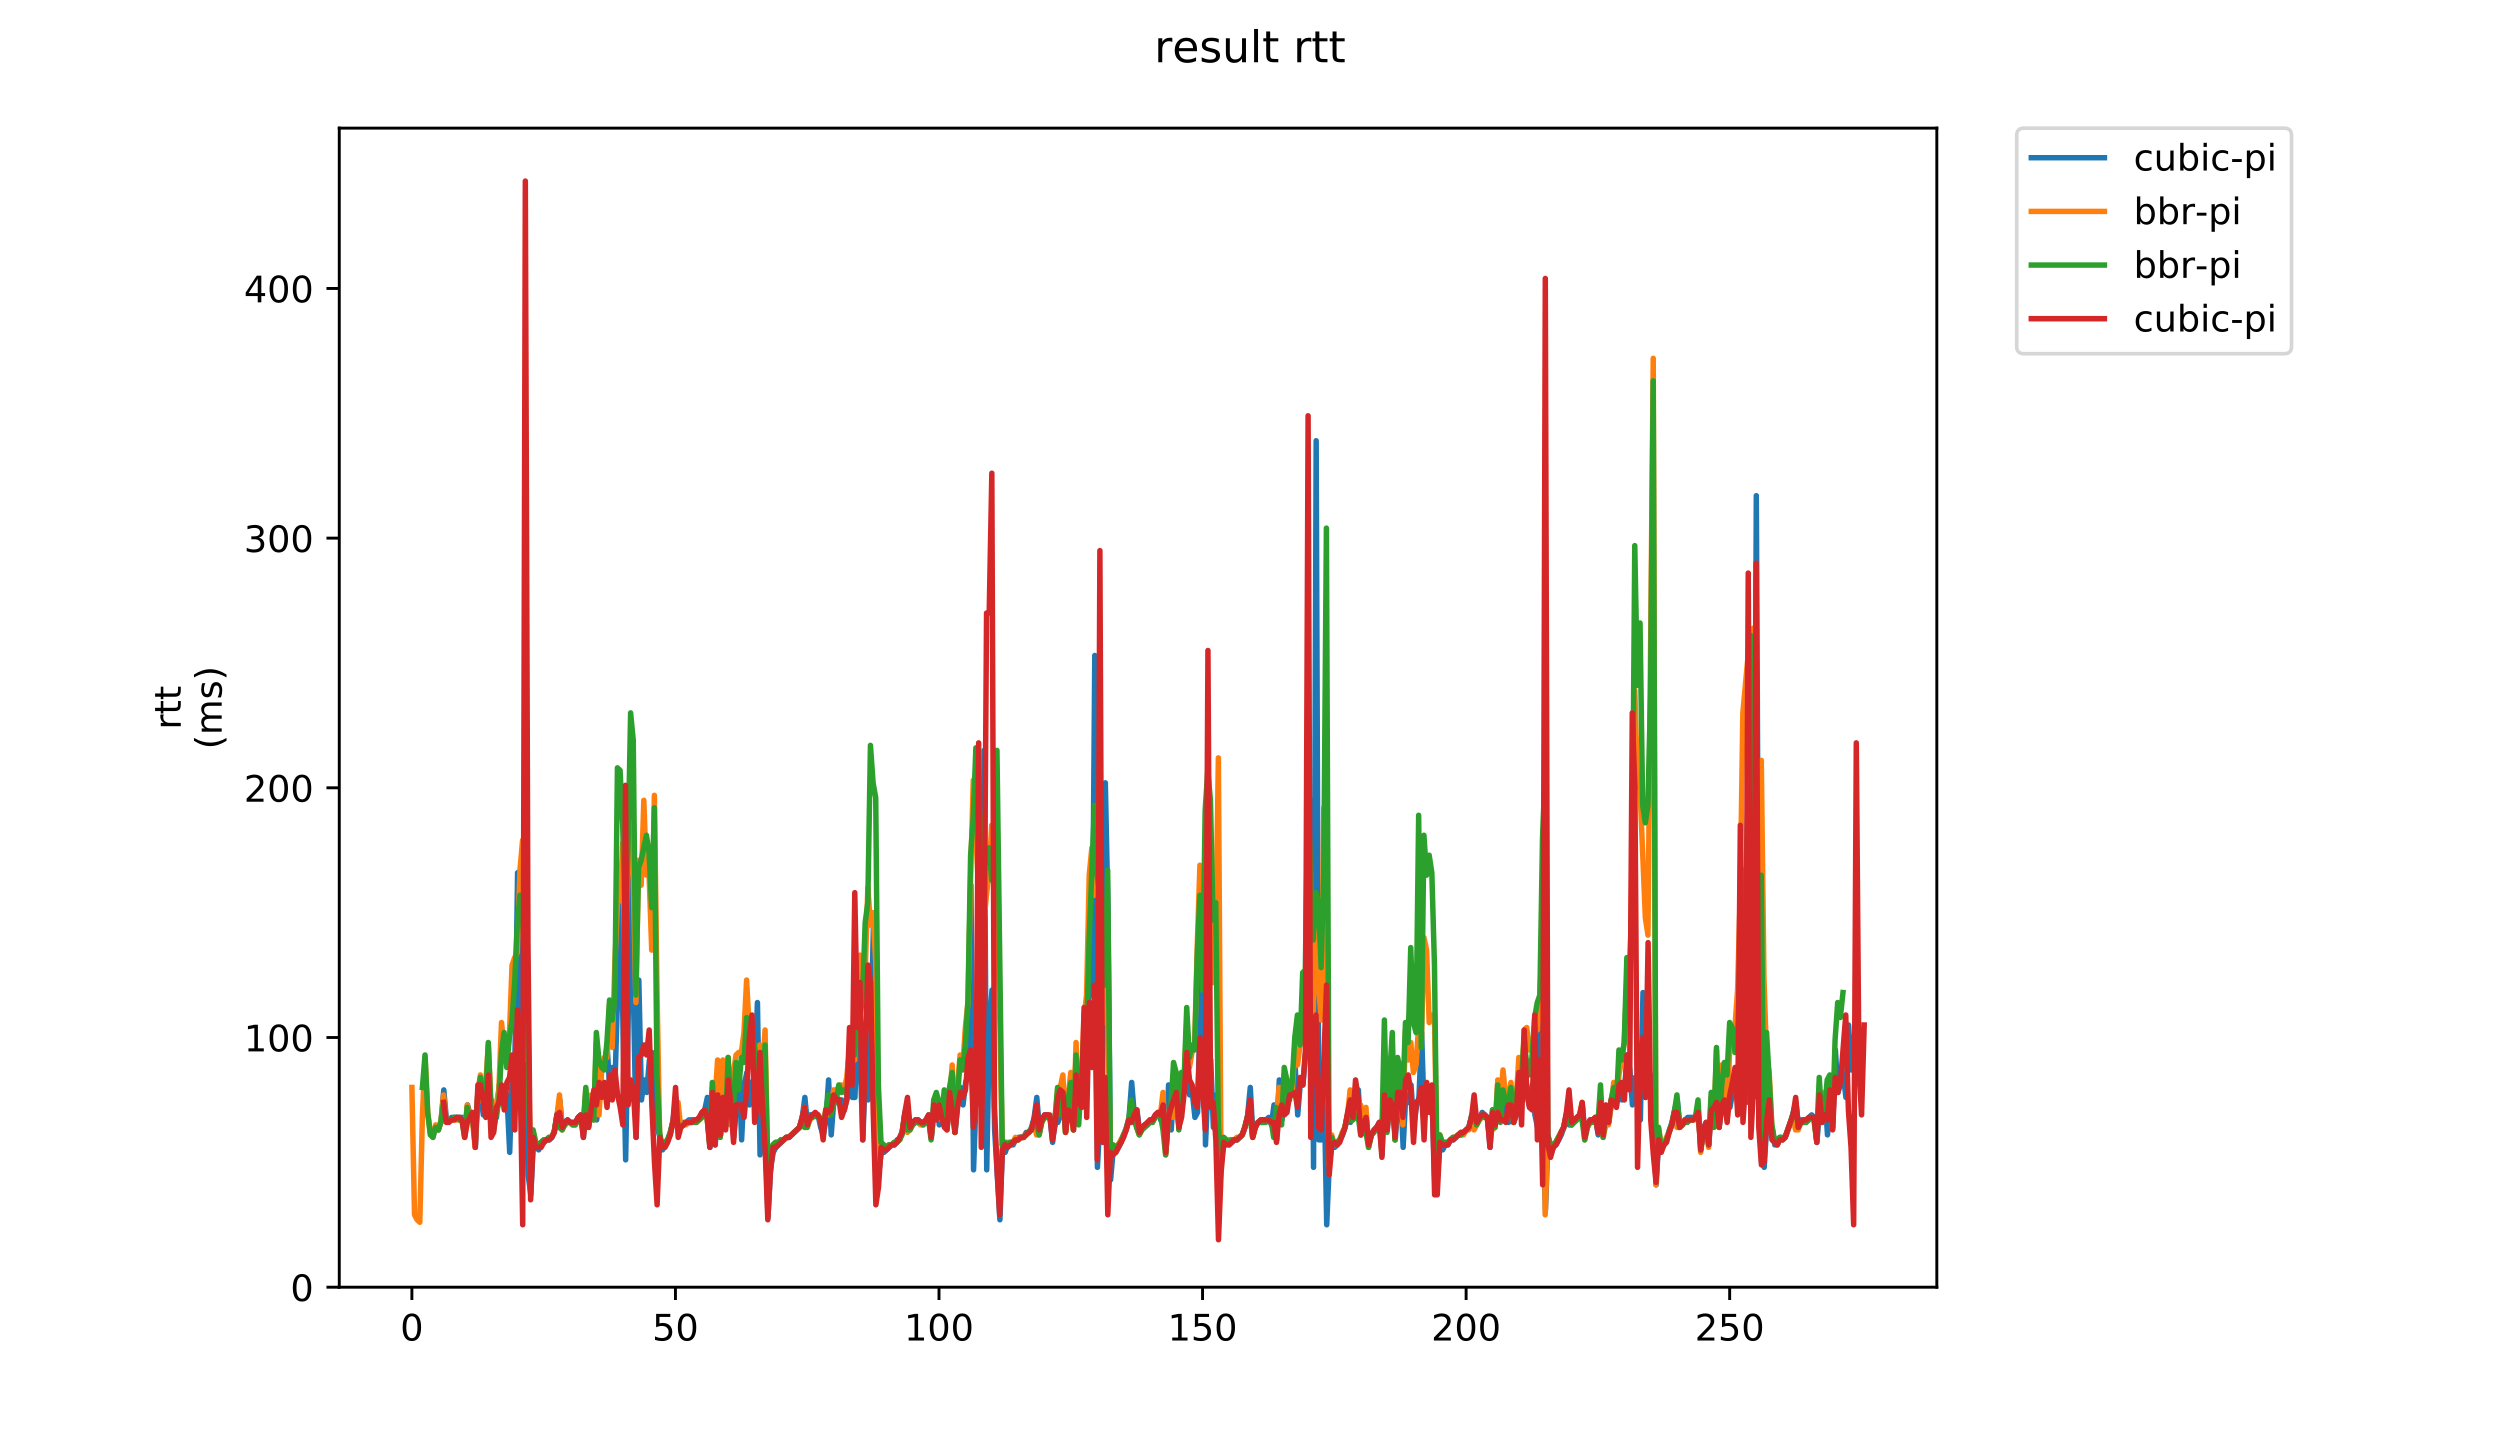 <?xml version="1.0" encoding="utf-8" standalone="no"?>
<!DOCTYPE svg PUBLIC "-//W3C//DTD SVG 1.1//EN"
  "http://www.w3.org/Graphics/SVG/1.1/DTD/svg11.dtd">
<!-- Created with matplotlib (https://matplotlib.org/) -->
<svg height="396pt" version="1.1" viewBox="0 0 684 396" width="684pt" xmlns="http://www.w3.org/2000/svg" xmlns:xlink="http://www.w3.org/1999/xlink">
 <defs>
  <style type="text/css">
*{stroke-linecap:butt;stroke-linejoin:round;}
  </style>
 </defs>
 <g id="figure_1">
  <g id="patch_1">
   <path d="M 0 396 
L 684 396 
L 684 0 
L 0 0 
z
" style="fill:#ffffff;"/>
  </g>
  <g id="axes_1">
   <g id="patch_2">
    <path d="M 92.824 352.174 
L 529.913 352.174 
L 529.913 35.062 
L 92.824 35.062 
z
" style="fill:#ffffff;"/>
   </g>
   <g id="matplotlib.axis_1">
    <g id="xtick_1">
     <g id="line2d_1">
      <defs>
       <path d="M 0 0 
L 0 3.5 
" id="m13ce5dbd12" style="stroke:#000000;stroke-width:0.8;"/>
      </defs>
      <g>
       <use style="stroke:#000000;stroke-width:0.8;" x="112.692" xlink:href="#m13ce5dbd12" y="352.174"/>
      </g>
     </g>
     <g id="text_1">
      <!-- 0 -->
      <defs>
       <path d="M 31.781 66.406 
Q 24.172 66.406 20.328 58.906 
Q 16.5 51.422 16.5 36.375 
Q 16.5 21.391 20.328 13.891 
Q 24.172 6.391 31.781 6.391 
Q 39.453 6.391 43.281 13.891 
Q 47.125 21.391 47.125 36.375 
Q 47.125 51.422 43.281 58.906 
Q 39.453 66.406 31.781 66.406 
z
M 31.781 74.219 
Q 44.047 74.219 50.516 64.516 
Q 56.984 54.828 56.984 36.375 
Q 56.984 17.969 50.516 8.266 
Q 44.047 -1.422 31.781 -1.422 
Q 19.531 -1.422 13.062 8.266 
Q 6.594 17.969 6.594 36.375 
Q 6.594 54.828 13.062 64.516 
Q 19.531 74.219 31.781 74.219 
z
" id="DejaVuSans-48"/>
      </defs>
      <g transform="translate(109.51 366.773)scale(0.1 -0.1)">
       <use xlink:href="#DejaVuSans-48"/>
      </g>
     </g>
    </g>
    <g id="xtick_2">
     <g id="line2d_2">
      <g>
       <use style="stroke:#000000;stroke-width:0.8;" x="184.801" xlink:href="#m13ce5dbd12" y="352.174"/>
      </g>
     </g>
     <g id="text_2">
      <!-- 50 -->
      <defs>
       <path d="M 10.797 72.906 
L 49.516 72.906 
L 49.516 64.594 
L 19.828 64.594 
L 19.828 46.734 
Q 21.969 47.469 24.109 47.828 
Q 26.266 48.188 28.422 48.188 
Q 40.625 48.188 47.75 41.5 
Q 54.891 34.812 54.891 23.391 
Q 54.891 11.625 47.562 5.094 
Q 40.234 -1.422 26.906 -1.422 
Q 22.312 -1.422 17.547 -0.641 
Q 12.797 0.141 7.719 1.703 
L 7.719 11.625 
Q 12.109 9.234 16.797 8.062 
Q 21.484 6.891 26.703 6.891 
Q 35.156 6.891 40.078 11.328 
Q 45.016 15.766 45.016 23.391 
Q 45.016 31 40.078 35.438 
Q 35.156 39.891 26.703 39.891 
Q 22.75 39.891 18.812 39.016 
Q 14.891 38.141 10.797 36.281 
z
" id="DejaVuSans-53"/>
      </defs>
      <g transform="translate(178.438 366.773)scale(0.1 -0.1)">
       <use xlink:href="#DejaVuSans-53"/>
       <use x="63.623" xlink:href="#DejaVuSans-48"/>
      </g>
     </g>
    </g>
    <g id="xtick_3">
     <g id="line2d_3">
      <g>
       <use style="stroke:#000000;stroke-width:0.8;" x="256.91" xlink:href="#m13ce5dbd12" y="352.174"/>
      </g>
     </g>
     <g id="text_3">
      <!-- 100 -->
      <defs>
       <path d="M 12.406 8.297 
L 28.516 8.297 
L 28.516 63.922 
L 10.984 60.406 
L 10.984 69.391 
L 28.422 72.906 
L 38.281 72.906 
L 38.281 8.297 
L 54.391 8.297 
L 54.391 0 
L 12.406 0 
z
" id="DejaVuSans-49"/>
      </defs>
      <g transform="translate(247.366 366.773)scale(0.1 -0.1)">
       <use xlink:href="#DejaVuSans-49"/>
       <use x="63.623" xlink:href="#DejaVuSans-48"/>
       <use x="127.246" xlink:href="#DejaVuSans-48"/>
      </g>
     </g>
    </g>
    <g id="xtick_4">
     <g id="line2d_4">
      <g>
       <use style="stroke:#000000;stroke-width:0.8;" x="329.019" xlink:href="#m13ce5dbd12" y="352.174"/>
      </g>
     </g>
     <g id="text_4">
      <!-- 150 -->
      <g transform="translate(319.476 366.773)scale(0.1 -0.1)">
       <use xlink:href="#DejaVuSans-49"/>
       <use x="63.623" xlink:href="#DejaVuSans-53"/>
       <use x="127.246" xlink:href="#DejaVuSans-48"/>
      </g>
     </g>
    </g>
    <g id="xtick_5">
     <g id="line2d_5">
      <g>
       <use style="stroke:#000000;stroke-width:0.8;" x="401.129" xlink:href="#m13ce5dbd12" y="352.174"/>
      </g>
     </g>
     <g id="text_5">
      <!-- 200 -->
      <defs>
       <path d="M 19.188 8.297 
L 53.609 8.297 
L 53.609 0 
L 7.328 0 
L 7.328 8.297 
Q 12.938 14.109 22.625 23.891 
Q 32.328 33.688 34.812 36.531 
Q 39.547 41.844 41.422 45.531 
Q 43.312 49.219 43.312 52.781 
Q 43.312 58.594 39.234 62.25 
Q 35.156 65.922 28.609 65.922 
Q 23.969 65.922 18.812 64.312 
Q 13.672 62.703 7.812 59.422 
L 7.812 69.391 
Q 13.766 71.781 18.938 73 
Q 24.125 74.219 28.422 74.219 
Q 39.75 74.219 46.484 68.547 
Q 53.219 62.891 53.219 53.422 
Q 53.219 48.922 51.531 44.891 
Q 49.859 40.875 45.406 35.406 
Q 44.188 33.984 37.641 27.219 
Q 31.109 20.453 19.188 8.297 
z
" id="DejaVuSans-50"/>
      </defs>
      <g transform="translate(391.585 366.773)scale(0.1 -0.1)">
       <use xlink:href="#DejaVuSans-50"/>
       <use x="63.623" xlink:href="#DejaVuSans-48"/>
       <use x="127.246" xlink:href="#DejaVuSans-48"/>
      </g>
     </g>
    </g>
    <g id="xtick_6">
     <g id="line2d_6">
      <g>
       <use style="stroke:#000000;stroke-width:0.8;" x="473.238" xlink:href="#m13ce5dbd12" y="352.174"/>
      </g>
     </g>
     <g id="text_6">
      <!-- 250 -->
      <g transform="translate(463.694 366.773)scale(0.1 -0.1)">
       <use xlink:href="#DejaVuSans-50"/>
       <use x="63.623" xlink:href="#DejaVuSans-53"/>
       <use x="127.246" xlink:href="#DejaVuSans-48"/>
      </g>
     </g>
    </g>
   </g>
   <g id="matplotlib.axis_2">
    <g id="ytick_1">
     <g id="line2d_7">
      <defs>
       <path d="M 0 0 
L -3.5 0 
" id="m738d23146b" style="stroke:#000000;stroke-width:0.8;"/>
      </defs>
      <g>
       <use style="stroke:#000000;stroke-width:0.8;" x="92.824" xlink:href="#m738d23146b" y="352.174"/>
      </g>
     </g>
     <g id="text_7">
      <!-- 0 -->
      <g transform="translate(79.461 355.973)scale(0.1 -0.1)">
       <use xlink:href="#DejaVuSans-48"/>
      </g>
     </g>
    </g>
    <g id="ytick_2">
     <g id="line2d_8">
      <g>
       <use style="stroke:#000000;stroke-width:0.8;" x="92.824" xlink:href="#m738d23146b" y="283.861"/>
      </g>
     </g>
     <g id="text_8">
      <!-- 100 -->
      <g transform="translate(66.736 287.66)scale(0.1 -0.1)">
       <use xlink:href="#DejaVuSans-49"/>
       <use x="63.623" xlink:href="#DejaVuSans-48"/>
       <use x="127.246" xlink:href="#DejaVuSans-48"/>
      </g>
     </g>
    </g>
    <g id="ytick_3">
     <g id="line2d_9">
      <g>
       <use style="stroke:#000000;stroke-width:0.8;" x="92.824" xlink:href="#m738d23146b" y="215.547"/>
      </g>
     </g>
     <g id="text_9">
      <!-- 200 -->
      <g transform="translate(66.736 219.346)scale(0.1 -0.1)">
       <use xlink:href="#DejaVuSans-50"/>
       <use x="63.623" xlink:href="#DejaVuSans-48"/>
       <use x="127.246" xlink:href="#DejaVuSans-48"/>
      </g>
     </g>
    </g>
    <g id="ytick_4">
     <g id="line2d_10">
      <g>
       <use style="stroke:#000000;stroke-width:0.8;" x="92.824" xlink:href="#m738d23146b" y="147.233"/>
      </g>
     </g>
     <g id="text_10">
      <!-- 300 -->
      <defs>
       <path d="M 40.578 39.312 
Q 47.656 37.797 51.625 33 
Q 55.609 28.219 55.609 21.188 
Q 55.609 10.406 48.188 4.484 
Q 40.766 -1.422 27.094 -1.422 
Q 22.516 -1.422 17.656 -0.516 
Q 12.797 0.391 7.625 2.203 
L 7.625 11.719 
Q 11.719 9.328 16.594 8.109 
Q 21.484 6.891 26.812 6.891 
Q 36.078 6.891 40.938 10.547 
Q 45.797 14.203 45.797 21.188 
Q 45.797 27.641 41.281 31.266 
Q 36.766 34.906 28.719 34.906 
L 20.219 34.906 
L 20.219 43.016 
L 29.109 43.016 
Q 36.375 43.016 40.234 45.922 
Q 44.094 48.828 44.094 54.297 
Q 44.094 59.906 40.109 62.906 
Q 36.141 65.922 28.719 65.922 
Q 24.656 65.922 20.016 65.031 
Q 15.375 64.156 9.812 62.312 
L 9.812 71.094 
Q 15.438 72.656 20.344 73.438 
Q 25.25 74.219 29.594 74.219 
Q 40.828 74.219 47.359 69.109 
Q 53.906 64.016 53.906 55.328 
Q 53.906 49.266 50.438 45.094 
Q 46.969 40.922 40.578 39.312 
z
" id="DejaVuSans-51"/>
      </defs>
      <g transform="translate(66.736 151.033)scale(0.1 -0.1)">
       <use xlink:href="#DejaVuSans-51"/>
       <use x="63.623" xlink:href="#DejaVuSans-48"/>
       <use x="127.246" xlink:href="#DejaVuSans-48"/>
      </g>
     </g>
    </g>
    <g id="ytick_5">
     <g id="line2d_11">
      <g>
       <use style="stroke:#000000;stroke-width:0.8;" x="92.824" xlink:href="#m738d23146b" y="78.92"/>
      </g>
     </g>
     <g id="text_11">
      <!-- 400 -->
      <defs>
       <path d="M 37.797 64.312 
L 12.891 25.391 
L 37.797 25.391 
z
M 35.203 72.906 
L 47.609 72.906 
L 47.609 25.391 
L 58.016 25.391 
L 58.016 17.188 
L 47.609 17.188 
L 47.609 0 
L 37.797 0 
L 37.797 17.188 
L 4.891 17.188 
L 4.891 26.703 
z
" id="DejaVuSans-52"/>
      </defs>
      <g transform="translate(66.736 82.719)scale(0.1 -0.1)">
       <use xlink:href="#DejaVuSans-52"/>
       <use x="63.623" xlink:href="#DejaVuSans-48"/>
       <use x="127.246" xlink:href="#DejaVuSans-48"/>
      </g>
     </g>
    </g>
    <g id="text_12">
     <!-- rtt -->
     <defs>
      <path d="M 41.109 46.297 
Q 39.594 47.172 37.812 47.578 
Q 36.031 48 33.891 48 
Q 26.266 48 22.188 43.047 
Q 18.109 38.094 18.109 28.812 
L 18.109 0 
L 9.078 0 
L 9.078 54.688 
L 18.109 54.688 
L 18.109 46.188 
Q 20.953 51.172 25.484 53.578 
Q 30.031 56 36.531 56 
Q 37.453 56 38.578 55.875 
Q 39.703 55.766 41.062 55.516 
z
" id="DejaVuSans-114"/>
      <path d="M 18.312 70.219 
L 18.312 54.688 
L 36.812 54.688 
L 36.812 47.703 
L 18.312 47.703 
L 18.312 18.016 
Q 18.312 11.328 20.141 9.422 
Q 21.969 7.516 27.594 7.516 
L 36.812 7.516 
L 36.812 0 
L 27.594 0 
Q 17.188 0 13.234 3.875 
Q 9.281 7.766 9.281 18.016 
L 9.281 47.703 
L 2.688 47.703 
L 2.688 54.688 
L 9.281 54.688 
L 9.281 70.219 
z
" id="DejaVuSans-116"/>
     </defs>
     <g transform="translate(49.459 199.594)rotate(-90)scale(0.1 -0.1)">
      <use xlink:href="#DejaVuSans-114"/>
      <use x="41.113" xlink:href="#DejaVuSans-116"/>
      <use x="80.322" xlink:href="#DejaVuSans-116"/>
     </g>
     <!-- (ms) -->
     <defs>
      <path d="M 31 75.875 
Q 24.469 64.656 21.281 53.656 
Q 18.109 42.672 18.109 31.391 
Q 18.109 20.125 21.312 9.062 
Q 24.516 -2 31 -13.188 
L 23.188 -13.188 
Q 15.875 -1.703 12.234 9.375 
Q 8.594 20.453 8.594 31.391 
Q 8.594 42.281 12.203 53.312 
Q 15.828 64.359 23.188 75.875 
z
" id="DejaVuSans-40"/>
      <path d="M 52 44.188 
Q 55.375 50.25 60.062 53.125 
Q 64.75 56 71.094 56 
Q 79.641 56 84.281 50.016 
Q 88.922 44.047 88.922 33.016 
L 88.922 0 
L 79.891 0 
L 79.891 32.719 
Q 79.891 40.578 77.094 44.375 
Q 74.312 48.188 68.609 48.188 
Q 61.625 48.188 57.562 43.547 
Q 53.516 38.922 53.516 30.906 
L 53.516 0 
L 44.484 0 
L 44.484 32.719 
Q 44.484 40.625 41.703 44.406 
Q 38.922 48.188 33.109 48.188 
Q 26.219 48.188 22.156 43.531 
Q 18.109 38.875 18.109 30.906 
L 18.109 0 
L 9.078 0 
L 9.078 54.688 
L 18.109 54.688 
L 18.109 46.188 
Q 21.188 51.219 25.484 53.609 
Q 29.781 56 35.688 56 
Q 41.656 56 45.828 52.969 
Q 50 49.953 52 44.188 
z
" id="DejaVuSans-109"/>
      <path d="M 44.281 53.078 
L 44.281 44.578 
Q 40.484 46.531 36.375 47.5 
Q 32.281 48.484 27.875 48.484 
Q 21.188 48.484 17.844 46.438 
Q 14.5 44.391 14.5 40.281 
Q 14.5 37.156 16.891 35.375 
Q 19.281 33.594 26.516 31.984 
L 29.594 31.297 
Q 39.156 29.25 43.188 25.516 
Q 47.219 21.781 47.219 15.094 
Q 47.219 7.469 41.188 3.016 
Q 35.156 -1.422 24.609 -1.422 
Q 20.219 -1.422 15.453 -0.562 
Q 10.688 0.297 5.422 2 
L 5.422 11.281 
Q 10.406 8.688 15.234 7.391 
Q 20.062 6.109 24.812 6.109 
Q 31.156 6.109 34.562 8.281 
Q 37.984 10.453 37.984 14.406 
Q 37.984 18.062 35.516 20.016 
Q 33.062 21.969 24.703 23.781 
L 21.578 24.516 
Q 13.234 26.266 9.516 29.906 
Q 5.812 33.547 5.812 39.891 
Q 5.812 47.609 11.281 51.797 
Q 16.75 56 26.812 56 
Q 31.781 56 36.172 55.266 
Q 40.578 54.547 44.281 53.078 
z
" id="DejaVuSans-115"/>
      <path d="M 8.016 75.875 
L 15.828 75.875 
Q 23.141 64.359 26.781 53.312 
Q 30.422 42.281 30.422 31.391 
Q 30.422 20.453 26.781 9.375 
Q 23.141 -1.703 15.828 -13.188 
L 8.016 -13.188 
Q 14.5 -2 17.703 9.062 
Q 20.906 20.125 20.906 31.391 
Q 20.906 42.672 17.703 53.656 
Q 14.5 64.656 8.016 75.875 
z
" id="DejaVuSans-41"/>
     </defs>
     <g transform="translate(60.657 204.995)rotate(-90)scale(0.1 -0.1)">
      <use xlink:href="#DejaVuSans-40"/>
      <use x="39.014" xlink:href="#DejaVuSans-109"/>
      <use x="136.426" xlink:href="#DejaVuSans-115"/>
      <use x="188.525" xlink:href="#DejaVuSans-41"/>
     </g>
    </g>
   </g>
   <g id="line2d_12">
    <path clip-path="url(#p99c5f311f9)" d="M 118.538 309.82 
L 119.259 309.137 
L 119.98 309.137 
L 120.701 306.404 
L 121.423 298.206 
L 122.144 306.404 
L 122.865 306.404 
L 123.586 305.721 
L 126.47 305.721 
L 127.191 310.503 
L 127.912 302.305 
L 128.634 305.038 
L 129.355 306.404 
L 130.076 313.919 
L 130.797 298.206 
L 131.518 299.573 
L 132.239 305.038 
L 132.96 305.038 
L 133.681 300.939 
L 134.402 300.939 
L 135.123 305.721 
L 135.844 305.721 
L 136.566 296.84 
L 137.287 300.256 
L 138.008 297.523 
L 138.729 300.256 
L 139.45 315.285 
L 140.171 292.741 
L 140.892 288.643 
L 141.613 238.774 
L 142.334 290.692 
L 143.055 302.305 
L 143.776 291.375 
L 144.498 321.433 
L 145.219 326.898 
L 145.94 312.552 
L 146.661 313.919 
L 147.382 314.602 
L 148.103 313.235 
L 149.545 311.869 
L 150.266 311.869 
L 150.987 311.186 
L 151.708 309.137 
L 153.151 300.939 
L 153.872 308.453 
L 154.593 307.087 
L 155.314 306.404 
L 156.035 307.087 
L 157.477 307.087 
L 158.198 305.721 
L 158.919 305.038 
L 159.64 311.186 
L 160.362 300.256 
L 161.083 307.77 
L 161.804 305.038 
L 162.525 305.038 
L 163.246 306.404 
L 163.967 300.256 
L 164.688 290.692 
L 165.409 290.692 
L 166.13 286.593 
L 166.851 298.206 
L 167.572 292.058 
L 168.294 295.474 
L 169.736 244.922 
L 171.178 317.334 
L 172.62 236.724 
L 174.062 311.186 
L 174.783 268.148 
L 175.505 300.939 
L 176.226 295.474 
L 176.947 298.89 
L 177.668 290.009 
L 178.389 287.959 
L 179.11 288.643 
L 179.831 308.453 
L 180.552 311.186 
L 181.273 314.602 
L 182.715 311.869 
L 183.437 309.82 
L 184.158 306.404 
L 184.879 300.256 
L 185.6 309.82 
L 186.321 307.77 
L 187.042 307.087 
L 187.763 307.087 
L 188.484 306.404 
L 190.647 306.404 
L 191.369 305.721 
L 192.09 304.355 
L 192.811 303.672 
L 193.532 300.256 
L 194.253 313.919 
L 194.974 297.523 
L 195.695 313.235 
L 196.416 301.622 
L 197.137 310.503 
L 197.858 301.622 
L 198.579 307.77 
L 199.301 300.939 
L 200.022 298.89 
L 200.743 311.186 
L 201.464 302.305 
L 202.185 291.375 
L 202.906 311.869 
L 203.627 296.84 
L 204.348 293.424 
L 205.069 302.305 
L 205.79 296.157 
L 206.511 294.791 
L 207.233 274.297 
L 207.954 315.968 
L 208.675 305.038 
L 209.396 310.503 
L 210.117 333.046 
L 210.838 319.384 
L 211.559 315.285 
L 212.28 313.919 
L 215.165 311.186 
L 215.886 311.186 
L 218.77 308.453 
L 219.491 305.721 
L 220.212 300.256 
L 220.933 307.77 
L 221.654 305.038 
L 223.818 305.038 
L 224.539 308.453 
L 225.26 310.503 
L 225.981 306.404 
L 226.702 295.474 
L 227.423 310.503 
L 228.144 300.939 
L 228.865 300.256 
L 229.586 300.939 
L 230.308 300.939 
L 231.029 303.672 
L 231.75 300.256 
L 232.471 294.791 
L 233.192 300.256 
L 233.913 300.256 
L 234.634 279.079 
L 235.355 290.009 
L 236.076 311.869 
L 236.797 292.058 
L 237.518 300.939 
L 238.24 284.544 
L 238.961 253.803 
L 239.682 326.898 
L 241.124 315.285 
L 241.845 315.285 
L 244.008 313.235 
L 244.729 313.235 
L 245.45 311.869 
L 246.172 311.869 
L 246.893 309.137 
L 247.614 304.355 
L 248.335 305.038 
L 249.056 308.453 
L 249.777 307.087 
L 250.498 306.404 
L 251.219 306.404 
L 251.94 307.087 
L 252.661 307.087 
L 253.383 306.404 
L 254.104 305.038 
L 254.825 311.186 
L 255.546 304.355 
L 256.267 300.256 
L 256.988 307.77 
L 257.709 306.404 
L 258.43 303.672 
L 259.151 308.453 
L 259.872 302.305 
L 260.593 300.256 
L 261.315 309.82 
L 262.036 301.622 
L 262.757 297.523 
L 263.478 302.305 
L 264.199 296.157 
L 264.92 294.108 
L 265.641 242.189 
L 266.362 320.067 
L 267.804 279.079 
L 268.525 297.523 
L 269.247 205.3 
L 269.968 320.067 
L 270.689 281.128 
L 271.41 270.881 
L 272.131 309.137 
L 273.573 333.729 
L 274.294 313.235 
L 275.015 315.285 
L 275.736 313.235 
L 277.179 313.235 
L 277.9 311.869 
L 278.621 311.186 
L 280.063 311.186 
L 280.784 309.82 
L 281.505 309.82 
L 282.226 308.453 
L 282.947 305.721 
L 283.668 300.256 
L 284.389 309.137 
L 285.111 306.404 
L 285.832 305.038 
L 286.553 305.038 
L 287.274 305.721 
L 287.995 312.552 
L 288.716 306.404 
L 289.437 307.087 
L 290.158 305.038 
L 290.879 302.305 
L 291.6 309.137 
L 292.322 300.939 
L 293.764 305.038 
L 294.485 298.206 
L 295.206 300.256 
L 295.927 302.988 
L 296.648 288.643 
L 297.369 290.009 
L 298.09 266.099 
L 298.811 272.247 
L 299.532 179.341 
L 300.254 319.384 
L 300.975 305.721 
L 301.696 294.791 
L 302.417 214.181 
L 303.138 249.021 
L 303.859 322.799 
L 304.58 314.602 
L 305.301 315.285 
L 306.743 312.552 
L 308.186 308.453 
L 308.907 305.721 
L 309.628 296.157 
L 310.349 305.038 
L 311.07 303.672 
L 311.791 309.82 
L 312.512 308.453 
L 313.233 307.77 
L 313.954 307.77 
L 314.675 306.404 
L 315.396 306.404 
L 316.118 305.038 
L 316.839 304.355 
L 317.56 306.404 
L 318.281 305.038 
L 319.002 314.602 
L 319.723 296.84 
L 320.444 309.137 
L 321.165 296.157 
L 322.607 308.453 
L 323.328 298.89 
L 324.05 298.89 
L 324.771 293.424 
L 325.492 299.573 
L 326.213 298.89 
L 326.934 305.721 
L 327.655 304.355 
L 328.376 275.663 
L 329.097 238.09 
L 329.818 313.235 
L 330.539 296.157 
L 331.26 290.009 
L 331.982 308.453 
L 332.703 299.573 
L 333.424 330.997 
L 334.145 317.334 
L 334.866 313.235 
L 335.587 312.552 
L 336.308 313.235 
L 337.75 311.869 
L 338.471 311.869 
L 339.914 310.503 
L 340.635 308.453 
L 341.356 305.038 
L 342.077 297.523 
L 342.798 310.503 
L 343.519 307.77 
L 344.961 306.404 
L 346.403 306.404 
L 347.125 305.721 
L 347.846 307.77 
L 348.567 302.305 
L 349.288 311.869 
L 350.009 295.474 
L 350.73 306.404 
L 351.451 300.256 
L 352.172 297.523 
L 352.893 299.573 
L 353.614 299.573 
L 354.335 291.375 
L 355.057 305.038 
L 355.778 296.157 
L 356.499 296.84 
L 357.22 287.959 
L 357.941 216.913 
L 358.662 220.329 
L 359.383 319.384 
L 360.104 120.591 
L 360.825 311.869 
L 361.546 311.869 
L 362.267 296.84 
L 362.989 335.096 
L 363.71 318.017 
L 364.431 312.552 
L 365.152 313.919 
L 365.873 313.235 
L 367.315 310.503 
L 368.036 308.453 
L 368.757 305.038 
L 369.478 307.087 
L 370.199 305.038 
L 370.921 305.721 
L 371.642 298.206 
L 372.363 310.503 
L 373.084 307.77 
L 373.805 305.721 
L 374.526 313.235 
L 375.247 310.503 
L 375.968 309.137 
L 376.689 308.453 
L 377.41 307.087 
L 378.132 315.968 
L 378.853 297.523 
L 379.574 309.137 
L 380.295 298.89 
L 381.016 298.206 
L 381.737 311.869 
L 382.458 301.622 
L 383.179 297.523 
L 383.9 313.919 
L 384.621 299.573 
L 385.342 301.622 
L 386.064 296.84 
L 386.785 307.77 
L 387.506 302.988 
L 388.227 300.256 
L 388.948 282.494 
L 389.669 305.038 
L 390.39 299.573 
L 391.111 302.305 
L 391.832 301.622 
L 392.553 323.482 
L 393.274 322.116 
L 393.996 311.869 
L 394.717 314.602 
L 395.438 313.235 
L 396.159 313.235 
L 396.88 311.869 
L 397.601 311.869 
L 399.043 310.503 
L 399.764 310.503 
L 401.928 308.453 
L 402.649 305.038 
L 403.37 304.355 
L 404.091 307.087 
L 405.533 304.355 
L 406.975 305.721 
L 407.696 313.919 
L 408.417 303.672 
L 409.138 307.77 
L 409.86 298.206 
L 410.581 306.404 
L 411.302 301.622 
L 412.023 302.305 
L 412.744 307.087 
L 413.465 302.988 
L 414.186 307.087 
L 414.907 305.038 
L 415.628 299.573 
L 416.349 298.89 
L 417.071 289.326 
L 417.792 299.573 
L 418.513 302.988 
L 419.234 296.84 
L 419.955 305.038 
L 420.676 308.453 
L 421.397 280.445 
L 422.118 302.988 
L 422.839 330.997 
L 423.56 311.186 
L 424.281 315.968 
L 425.003 313.919 
L 425.724 313.235 
L 427.166 310.503 
L 427.887 308.453 
L 428.608 305.038 
L 429.329 307.77 
L 430.05 307.77 
L 430.771 306.404 
L 432.213 305.038 
L 432.935 302.305 
L 433.656 310.503 
L 434.377 307.77 
L 435.098 306.404 
L 435.819 306.404 
L 436.54 305.721 
L 437.261 310.503 
L 437.982 305.038 
L 438.703 309.82 
L 439.424 303.672 
L 440.145 307.087 
L 440.867 301.622 
L 441.588 299.573 
L 442.309 301.622 
L 443.03 298.89 
L 443.751 300.939 
L 444.472 298.206 
L 445.193 288.643 
L 445.914 292.741 
L 446.635 302.305 
L 447.356 294.791 
L 448.799 306.404 
L 449.52 271.564 
L 450.241 300.256 
L 450.962 297.523 
L 451.683 294.108 
L 453.125 324.166 
L 453.846 311.186 
L 454.567 314.602 
L 456.009 311.869 
L 456.731 309.137 
L 457.452 307.087 
L 458.173 303.672 
L 458.894 300.939 
L 459.615 307.77 
L 461.778 305.721 
L 463.942 305.721 
L 464.663 305.038 
L 465.384 313.919 
L 466.105 308.453 
L 466.826 307.087 
L 467.547 313.235 
L 468.268 300.939 
L 468.989 306.404 
L 469.71 300.939 
L 470.431 307.77 
L 471.152 301.622 
L 471.874 300.939 
L 472.595 292.058 
L 473.316 302.988 
L 474.037 298.89 
L 474.758 296.157 
L 475.479 292.741 
L 476.2 287.276 
L 476.921 283.861 
L 477.642 279.762 
L 478.363 301.622 
L 479.084 291.375 
L 479.806 300.256 
L 480.527 135.62 
L 481.248 281.128 
L 481.969 318.017 
L 482.69 319.384 
L 483.411 307.087 
L 484.132 309.137 
L 484.853 308.453 
L 485.574 313.235 
L 486.295 313.235 
L 487.016 311.186 
L 487.738 311.869 
L 488.459 311.186 
L 489.901 307.087 
L 491.343 301.622 
L 492.064 307.77 
L 492.785 306.404 
L 494.227 306.404 
L 495.67 305.038 
L 496.391 305.721 
L 497.112 312.552 
L 497.833 302.988 
L 498.554 302.305 
L 499.275 298.89 
L 499.996 310.503 
L 500.717 302.305 
L 501.438 308.453 
L 502.159 287.276 
L 502.881 298.89 
L 503.602 296.157 
L 504.323 294.108 
L 505.044 300.256 
L 505.765 280.445 
L 506.486 292.741 
L 507.207 283.861 
L 507.207 283.861 
" style="fill:none;stroke:#1f77b4;stroke-linecap:square;stroke-width:1.5;"/>
   </g>
   <g id="line2d_13">
    <path clip-path="url(#p99c5f311f9)" d="M 112.692 297.523 
L 113.413 332.363 
L 114.134 333.729 
L 114.855 334.413 
L 115.576 305.038 
L 116.297 289.326 
L 117.018 304.355 
L 117.739 309.82 
L 118.46 311.186 
L 119.181 307.77 
L 119.903 309.137 
L 120.624 307.087 
L 121.345 299.573 
L 122.066 306.404 
L 126.392 306.404 
L 127.113 309.82 
L 127.835 302.305 
L 128.556 305.721 
L 129.277 306.404 
L 129.998 313.919 
L 130.719 298.89 
L 131.44 294.108 
L 132.161 301.622 
L 132.882 296.84 
L 133.603 285.91 
L 134.324 302.305 
L 135.045 305.721 
L 135.767 302.305 
L 136.488 298.206 
L 137.209 279.762 
L 137.93 286.593 
L 138.651 289.326 
L 139.372 283.177 
L 140.093 264.05 
L 140.814 262 
L 141.535 260.634 
L 142.256 238.09 
L 142.977 229.893 
L 143.699 241.506 
L 144.42 275.663 
L 145.141 321.433 
L 145.862 309.82 
L 146.583 312.552 
L 147.304 313.235 
L 148.746 311.869 
L 149.467 311.869 
L 150.188 311.186 
L 150.909 311.186 
L 151.631 309.82 
L 152.352 305.721 
L 153.073 299.573 
L 153.794 309.137 
L 154.515 307.77 
L 155.236 307.087 
L 155.957 307.087 
L 156.678 307.77 
L 157.399 307.77 
L 158.12 306.404 
L 158.842 305.721 
L 159.563 307.77 
L 160.284 298.206 
L 161.005 308.453 
L 161.726 299.573 
L 162.447 306.404 
L 163.168 285.227 
L 163.889 305.038 
L 164.61 292.741 
L 165.331 289.326 
L 166.052 289.326 
L 166.774 274.98 
L 167.495 286.593 
L 168.216 264.05 
L 168.937 246.971 
L 169.658 246.288 
L 170.379 230.576 
L 171.1 271.564 
L 171.821 223.061 
L 173.263 240.823 
L 173.984 274.297 
L 174.706 235.358 
L 175.427 242.189 
L 176.148 218.963 
L 176.869 239.457 
L 177.59 239.457 
L 178.311 259.951 
L 179.032 217.596 
L 179.753 270.881 
L 180.474 310.503 
L 181.195 313.919 
L 181.916 312.552 
L 182.638 311.869 
L 183.359 310.503 
L 184.08 307.087 
L 185.522 301.622 
L 186.243 308.453 
L 186.964 307.77 
L 187.685 307.77 
L 188.406 307.087 
L 189.127 307.087 
L 189.848 306.404 
L 190.57 307.087 
L 192.012 305.721 
L 192.733 304.355 
L 193.454 305.721 
L 194.175 312.552 
L 194.896 305.721 
L 195.617 300.939 
L 196.338 290.009 
L 197.059 311.186 
L 197.781 290.009 
L 198.502 308.453 
L 199.223 289.326 
L 199.944 307.77 
L 200.665 293.424 
L 201.386 288.643 
L 202.107 287.959 
L 202.828 287.959 
L 203.549 282.494 
L 204.27 268.148 
L 204.991 281.811 
L 205.713 287.276 
L 206.434 288.643 
L 207.155 295.474 
L 207.876 285.91 
L 208.597 293.424 
L 209.318 281.811 
L 210.039 319.384 
L 210.76 320.067 
L 211.481 313.235 
L 212.202 312.552 
L 212.923 312.552 
L 213.645 311.869 
L 214.366 311.869 
L 215.087 311.186 
L 215.808 311.186 
L 218.692 308.453 
L 219.413 306.404 
L 220.134 302.988 
L 220.855 308.453 
L 221.577 306.404 
L 223.019 305.038 
L 223.74 305.721 
L 224.461 305.721 
L 225.182 307.77 
L 225.903 303.672 
L 226.624 305.038 
L 227.345 303.672 
L 228.066 298.206 
L 228.787 298.206 
L 230.23 296.84 
L 230.951 298.206 
L 231.672 294.791 
L 232.393 287.276 
L 233.114 289.326 
L 233.835 290.009 
L 234.556 272.93 
L 235.277 261.317 
L 235.998 266.099 
L 236.72 266.099 
L 237.441 242.872 
L 238.162 253.119 
L 238.883 249.704 
L 239.604 263.367 
L 240.325 322.116 
L 241.046 312.552 
L 242.488 313.919 
L 243.209 313.235 
L 243.93 313.235 
L 244.652 312.552 
L 245.373 312.552 
L 246.094 311.869 
L 246.815 309.82 
L 247.536 305.038 
L 248.257 309.82 
L 248.978 309.137 
L 249.699 307.77 
L 250.42 307.087 
L 251.141 307.087 
L 251.862 307.77 
L 252.584 307.77 
L 253.305 307.087 
L 254.026 305.721 
L 254.747 311.186 
L 255.468 305.038 
L 256.189 302.305 
L 256.91 303.672 
L 257.631 306.404 
L 258.352 301.622 
L 259.073 309.137 
L 259.794 300.939 
L 260.516 291.375 
L 261.237 309.82 
L 261.958 297.523 
L 262.679 288.643 
L 263.4 292.058 
L 264.121 281.128 
L 264.842 274.297 
L 265.563 240.14 
L 266.284 213.498 
L 267.726 243.556 
L 268.448 236.724 
L 269.169 252.436 
L 269.89 244.922 
L 270.611 238.774 
L 271.332 225.794 
L 272.053 234.675 
L 272.774 249.704 
L 273.495 277.029 
L 274.216 313.235 
L 274.937 312.552 
L 277.101 312.552 
L 277.822 311.186 
L 278.543 311.869 
L 279.264 311.186 
L 279.985 311.186 
L 282.148 309.137 
L 282.869 307.087 
L 283.591 310.503 
L 284.312 310.503 
L 285.033 307.087 
L 285.754 305.721 
L 287.196 305.721 
L 287.917 307.77 
L 288.638 306.404 
L 289.359 298.206 
L 290.08 297.523 
L 290.801 294.108 
L 291.523 309.82 
L 292.244 300.256 
L 292.965 293.424 
L 293.686 309.137 
L 294.407 285.227 
L 295.128 302.305 
L 295.849 298.89 
L 296.57 278.395 
L 297.291 272.247 
L 298.012 239.457 
L 298.733 231.942 
L 299.455 244.922 
L 300.176 235.358 
L 300.897 252.436 
L 302.339 279.762 
L 303.06 276.346 
L 303.781 315.285 
L 304.502 313.235 
L 305.223 313.919 
L 305.944 313.235 
L 308.108 309.137 
L 308.829 306.404 
L 309.55 302.305 
L 310.271 305.721 
L 310.992 308.453 
L 311.713 310.503 
L 312.434 309.137 
L 314.597 307.087 
L 315.319 307.087 
L 316.04 305.721 
L 316.761 305.038 
L 317.482 305.038 
L 318.203 298.89 
L 318.924 315.968 
L 319.645 306.404 
L 320.366 304.355 
L 321.087 305.721 
L 321.808 299.573 
L 322.53 308.453 
L 323.251 298.89 
L 323.972 296.157 
L 324.693 279.762 
L 325.414 292.058 
L 326.135 287.959 
L 326.856 285.91 
L 327.577 258.585 
L 328.298 236.724 
L 329.019 267.465 
L 329.74 235.358 
L 330.462 234.675 
L 331.183 239.457 
L 331.904 268.832 
L 332.625 256.535 
L 333.346 207.349 
L 334.067 319.384 
L 334.788 311.186 
L 335.509 311.869 
L 337.672 311.869 
L 338.394 311.186 
L 339.115 311.186 
L 339.836 310.503 
L 340.557 308.453 
L 341.278 305.721 
L 341.999 304.355 
L 342.72 311.186 
L 343.441 308.453 
L 344.162 307.087 
L 345.604 307.087 
L 346.326 306.404 
L 347.047 306.404 
L 347.768 307.087 
L 348.489 309.137 
L 349.21 306.404 
L 349.931 297.523 
L 350.652 304.355 
L 351.373 294.108 
L 352.094 297.523 
L 352.815 299.573 
L 353.536 298.89 
L 354.258 287.276 
L 354.979 291.375 
L 355.7 285.91 
L 356.421 273.614 
L 357.142 281.811 
L 357.863 255.169 
L 358.584 251.07 
L 359.305 277.029 
L 360.026 253.119 
L 360.747 268.832 
L 361.469 279.079 
L 362.19 221.012 
L 363.632 318.701 
L 364.353 310.503 
L 365.074 313.235 
L 366.516 311.869 
L 367.237 309.82 
L 367.958 308.453 
L 368.679 305.038 
L 369.401 298.206 
L 370.122 306.404 
L 370.843 305.038 
L 371.564 305.038 
L 372.285 302.305 
L 373.006 308.453 
L 373.727 302.988 
L 374.448 313.919 
L 375.169 310.503 
L 375.89 309.82 
L 376.611 308.453 
L 377.333 307.77 
L 378.054 312.552 
L 378.775 292.058 
L 379.496 309.137 
L 380.217 298.206 
L 380.938 294.108 
L 381.659 311.869 
L 382.38 294.791 
L 383.101 293.424 
L 383.822 307.77 
L 384.543 281.811 
L 385.265 290.009 
L 385.986 285.227 
L 386.707 293.424 
L 387.428 291.375 
L 388.149 280.445 
L 388.87 285.91 
L 389.591 256.535 
L 390.312 259.951 
L 391.033 279.762 
L 391.754 277.712 
L 392.475 277.712 
L 393.197 321.433 
L 393.918 310.503 
L 394.639 312.552 
L 396.081 312.552 
L 397.523 311.186 
L 398.244 311.186 
L 399.686 309.82 
L 400.407 310.503 
L 401.129 309.137 
L 401.85 309.137 
L 402.571 305.721 
L 403.292 309.137 
L 404.734 306.404 
L 405.455 305.721 
L 406.897 305.721 
L 407.618 309.82 
L 409.061 308.453 
L 409.782 295.474 
L 410.503 300.939 
L 411.224 292.741 
L 411.945 300.256 
L 412.666 300.939 
L 413.387 296.157 
L 414.108 307.087 
L 414.829 300.939 
L 415.55 289.326 
L 416.272 299.573 
L 416.993 281.811 
L 417.714 281.128 
L 418.435 287.276 
L 419.156 287.276 
L 419.877 281.128 
L 420.598 281.811 
L 421.319 271.564 
L 422.04 257.901 
L 422.761 332.363 
L 423.482 310.503 
L 424.204 313.235 
L 424.925 313.235 
L 425.646 312.552 
L 427.809 308.453 
L 428.53 305.038 
L 429.251 300.939 
L 429.972 307.77 
L 432.136 305.721 
L 432.857 301.622 
L 433.578 311.869 
L 434.299 308.453 
L 435.02 307.087 
L 436.462 305.721 
L 437.183 307.77 
L 437.904 302.305 
L 438.625 311.186 
L 439.346 307.77 
L 440.068 307.77 
L 440.789 302.988 
L 441.51 296.157 
L 442.231 301.622 
L 442.952 294.108 
L 443.673 290.009 
L 444.394 285.227 
L 445.115 268.148 
L 445.836 277.029 
L 447.279 188.905 
L 448 213.498 
L 448.721 216.23 
L 450.163 251.07 
L 450.884 255.852 
L 452.326 98.048 
L 453.047 324.166 
L 453.768 308.453 
L 454.489 313.235 
L 455.211 313.235 
L 455.932 311.186 
L 456.653 309.82 
L 457.374 307.77 
L 458.095 304.355 
L 458.816 308.453 
L 459.537 308.453 
L 460.258 307.77 
L 460.979 306.404 
L 463.864 306.404 
L 464.585 302.305 
L 465.306 315.285 
L 466.027 309.82 
L 466.748 307.77 
L 467.469 313.919 
L 468.19 300.256 
L 468.911 308.453 
L 469.632 287.276 
L 470.353 308.453 
L 471.075 291.375 
L 471.796 293.424 
L 472.517 306.404 
L 473.238 286.593 
L 473.959 285.227 
L 474.68 281.128 
L 475.401 270.881 
L 476.122 244.922 
L 476.843 195.053 
L 478.285 179.341 
L 479.007 193.687 
L 479.728 171.826 
L 480.449 205.3 
L 481.17 255.852 
L 481.891 208.032 
L 482.612 267.465 
L 483.333 289.326 
L 484.054 293.424 
L 484.775 308.453 
L 485.496 312.552 
L 486.218 311.869 
L 487.66 311.869 
L 488.381 311.186 
L 489.823 307.087 
L 490.544 305.721 
L 491.265 309.137 
L 491.986 309.137 
L 492.707 307.087 
L 494.15 307.087 
L 495.592 305.721 
L 496.313 306.404 
L 497.034 311.869 
L 497.755 298.89 
L 498.476 307.087 
L 499.197 298.89 
L 499.918 305.038 
L 500.639 295.474 
L 501.36 308.453 
L 501.36 308.453 
" style="fill:none;stroke:#ff7f0e;stroke-linecap:square;stroke-width:1.5;"/>
   </g>
   <g id="line2d_14">
    <path clip-path="url(#p99c5f311f9)" d="M 115.569 297.523 
L 116.29 288.643 
L 117.011 304.355 
L 117.732 310.503 
L 118.453 311.186 
L 119.174 308.453 
L 119.895 309.137 
L 120.616 307.087 
L 121.337 301.622 
L 122.059 306.404 
L 123.501 306.404 
L 124.222 305.721 
L 124.943 305.721 
L 125.664 306.404 
L 126.385 306.404 
L 127.106 311.186 
L 127.827 302.988 
L 128.548 306.404 
L 129.27 305.721 
L 129.991 311.869 
L 130.712 299.573 
L 131.433 294.791 
L 132.154 300.256 
L 132.875 300.939 
L 133.596 285.227 
L 134.317 302.988 
L 135.038 309.137 
L 135.759 305.038 
L 136.48 301.622 
L 137.202 287.959 
L 137.923 282.494 
L 138.644 292.058 
L 139.365 283.861 
L 140.086 279.079 
L 140.807 268.832 
L 141.528 253.119 
L 142.249 244.922 
L 143.691 259.951 
L 144.412 279.079 
L 145.134 325.532 
L 145.855 309.137 
L 146.576 312.552 
L 147.297 313.235 
L 148.739 311.869 
L 149.46 311.869 
L 150.181 311.186 
L 150.902 311.186 
L 151.623 309.82 
L 152.344 305.038 
L 153.066 308.453 
L 153.787 309.137 
L 154.508 307.77 
L 155.229 307.087 
L 155.95 307.087 
L 156.671 307.77 
L 157.392 307.77 
L 158.113 306.404 
L 158.834 305.721 
L 159.555 308.453 
L 160.276 297.523 
L 160.998 308.453 
L 161.719 303.672 
L 162.44 306.404 
L 163.161 282.494 
L 163.882 290.009 
L 164.603 292.058 
L 165.324 292.741 
L 166.045 285.227 
L 166.766 273.614 
L 167.487 279.079 
L 168.209 272.93 
L 168.93 210.082 
L 169.651 210.765 
L 170.372 225.794 
L 171.093 253.119 
L 171.814 232.625 
L 172.535 195.053 
L 173.256 202.567 
L 173.977 272.247 
L 174.698 237.407 
L 175.419 235.358 
L 176.862 228.527 
L 177.583 233.309 
L 178.304 248.338 
L 179.025 221.012 
L 179.746 294.108 
L 180.467 309.82 
L 181.188 313.919 
L 181.909 312.552 
L 182.63 311.869 
L 183.351 309.82 
L 184.794 304.355 
L 185.515 307.77 
L 186.236 308.453 
L 187.678 307.087 
L 190.562 307.087 
L 192.005 305.721 
L 192.726 304.355 
L 193.447 305.721 
L 194.168 313.235 
L 194.889 296.157 
L 195.61 306.404 
L 196.331 300.939 
L 197.052 311.186 
L 197.773 301.622 
L 198.494 308.453 
L 199.215 289.326 
L 199.937 302.988 
L 200.658 303.672 
L 201.379 290.692 
L 202.1 298.206 
L 202.821 289.326 
L 203.542 290.692 
L 204.263 278.395 
L 204.984 282.494 
L 205.705 284.544 
L 206.426 285.91 
L 207.147 293.424 
L 207.869 291.375 
L 208.59 296.157 
L 209.311 285.91 
L 210.032 317.334 
L 210.753 320.067 
L 211.474 313.235 
L 212.195 312.552 
L 212.916 312.552 
L 213.637 311.869 
L 214.358 311.869 
L 215.08 311.186 
L 215.801 311.186 
L 218.685 308.453 
L 219.406 306.404 
L 220.127 308.453 
L 220.848 308.453 
L 221.569 305.721 
L 222.29 305.721 
L 223.012 305.038 
L 224.454 306.404 
L 225.175 308.453 
L 225.896 304.355 
L 226.617 299.573 
L 227.338 305.038 
L 228.059 302.305 
L 228.78 300.939 
L 229.501 296.84 
L 230.222 298.89 
L 230.944 298.206 
L 231.665 299.573 
L 232.386 291.375 
L 233.107 288.643 
L 233.828 288.643 
L 234.549 278.395 
L 235.27 278.395 
L 235.991 272.93 
L 236.712 252.436 
L 237.433 246.971 
L 238.154 203.934 
L 238.876 214.181 
L 239.597 218.28 
L 240.318 296.84 
L 241.039 312.552 
L 242.481 313.919 
L 243.202 313.235 
L 243.923 313.235 
L 244.644 312.552 
L 245.365 312.552 
L 246.086 311.869 
L 246.808 310.503 
L 247.529 305.038 
L 248.25 309.137 
L 248.971 309.137 
L 249.692 307.77 
L 250.413 307.087 
L 251.855 307.087 
L 252.576 307.77 
L 253.297 307.087 
L 254.019 305.721 
L 254.74 311.869 
L 255.461 300.939 
L 256.182 298.89 
L 256.903 301.622 
L 257.624 305.721 
L 258.345 298.206 
L 259.066 308.453 
L 259.787 297.523 
L 260.508 293.424 
L 261.229 309.82 
L 261.951 300.939 
L 262.672 290.009 
L 263.393 292.741 
L 264.114 285.91 
L 264.835 273.614 
L 265.556 233.992 
L 266.277 223.745 
L 266.998 204.617 
L 267.719 219.646 
L 268.44 225.794 
L 269.161 234.675 
L 269.883 236.041 
L 270.604 231.942 
L 271.325 240.823 
L 272.046 234.675 
L 272.767 205.3 
L 274.209 313.235 
L 274.93 312.552 
L 275.651 313.235 
L 276.372 312.552 
L 277.093 312.552 
L 277.815 311.869 
L 278.536 311.869 
L 279.257 311.186 
L 279.978 311.186 
L 282.141 309.137 
L 282.862 307.087 
L 283.583 307.087 
L 284.304 310.503 
L 285.025 307.087 
L 285.747 305.721 
L 287.189 305.721 
L 287.91 308.453 
L 288.631 306.404 
L 289.352 297.523 
L 290.073 305.038 
L 290.794 300.256 
L 291.515 309.82 
L 292.236 300.939 
L 292.958 296.157 
L 293.679 309.137 
L 294.4 288.643 
L 295.121 307.77 
L 296.563 283.177 
L 297.284 283.861 
L 298.005 256.535 
L 299.447 220.329 
L 300.168 239.457 
L 300.89 244.239 
L 301.611 264.05 
L 302.332 269.515 
L 303.053 238.09 
L 303.774 315.285 
L 304.495 313.235 
L 305.216 313.919 
L 306.658 312.552 
L 307.379 310.503 
L 308.1 309.137 
L 308.822 306.404 
L 309.543 300.939 
L 310.264 305.721 
L 310.985 308.453 
L 311.706 310.503 
L 312.427 309.137 
L 314.59 307.087 
L 315.311 307.087 
L 316.032 305.721 
L 316.754 305.038 
L 317.475 305.038 
L 318.196 309.137 
L 318.917 315.968 
L 319.638 306.404 
L 320.359 302.988 
L 321.08 290.692 
L 321.801 293.424 
L 322.522 309.137 
L 323.243 293.424 
L 323.964 295.474 
L 324.686 275.663 
L 325.407 289.326 
L 326.128 285.91 
L 326.849 287.276 
L 327.57 261.317 
L 328.291 244.922 
L 329.012 270.881 
L 329.733 221.695 
L 330.454 210.765 
L 331.175 218.963 
L 331.896 251.753 
L 332.618 246.971 
L 333.339 307.77 
L 334.06 318.701 
L 334.781 311.186 
L 336.223 312.552 
L 336.944 311.869 
L 338.386 311.869 
L 339.829 310.503 
L 340.55 308.453 
L 341.271 305.721 
L 341.992 305.038 
L 342.713 311.186 
L 343.434 308.453 
L 344.155 307.087 
L 346.318 307.087 
L 347.039 306.404 
L 347.761 306.404 
L 348.482 311.186 
L 349.203 302.988 
L 349.924 305.721 
L 350.645 307.77 
L 351.366 292.058 
L 352.087 295.474 
L 352.808 300.939 
L 353.529 296.157 
L 354.25 283.861 
L 354.971 277.712 
L 355.693 285.91 
L 356.414 266.099 
L 357.135 265.416 
L 357.856 217.596 
L 359.298 257.218 
L 360.019 244.239 
L 360.74 246.971 
L 361.461 264.733 
L 362.182 238.774 
L 362.903 144.501 
L 363.625 317.334 
L 364.346 311.186 
L 365.067 313.235 
L 366.509 311.869 
L 367.23 310.503 
L 367.951 308.453 
L 368.672 305.038 
L 369.393 306.404 
L 370.114 306.404 
L 371.557 305.038 
L 372.278 310.503 
L 372.999 308.453 
L 373.72 309.82 
L 374.441 313.919 
L 375.162 310.503 
L 375.883 309.82 
L 376.604 308.453 
L 377.325 307.77 
L 378.046 311.869 
L 378.768 279.079 
L 379.489 309.82 
L 380.21 294.108 
L 380.931 282.494 
L 381.652 311.869 
L 382.373 289.326 
L 383.094 292.741 
L 383.815 300.256 
L 384.536 279.762 
L 385.257 285.227 
L 385.978 259.268 
L 386.7 279.762 
L 387.421 282.494 
L 388.142 223.061 
L 388.863 286.593 
L 389.584 228.527 
L 390.305 239.457 
L 391.026 233.992 
L 391.747 238.774 
L 392.468 264.05 
L 393.189 322.799 
L 393.91 310.503 
L 394.632 312.552 
L 396.074 312.552 
L 397.516 311.186 
L 398.237 311.186 
L 398.958 310.503 
L 399.679 310.503 
L 401.842 308.453 
L 402.564 305.721 
L 403.285 305.038 
L 404.006 307.77 
L 405.448 305.038 
L 406.169 305.721 
L 406.89 305.721 
L 407.611 311.186 
L 408.332 303.672 
L 409.053 308.453 
L 409.774 296.84 
L 410.496 307.087 
L 411.217 298.206 
L 411.938 301.622 
L 412.659 302.305 
L 413.38 297.523 
L 414.101 307.087 
L 415.543 294.108 
L 416.264 296.157 
L 416.985 283.861 
L 417.707 291.375 
L 418.428 294.108 
L 419.149 289.326 
L 419.87 278.395 
L 420.591 274.297 
L 421.312 272.247 
L 422.033 229.21 
L 422.754 210.765 
L 423.475 310.503 
L 424.196 313.235 
L 424.917 313.235 
L 425.639 312.552 
L 427.802 308.453 
L 428.523 305.038 
L 429.244 307.087 
L 429.965 307.77 
L 432.128 305.721 
L 432.849 306.404 
L 433.571 311.869 
L 434.292 308.453 
L 435.013 307.087 
L 435.734 307.087 
L 436.455 306.404 
L 437.176 307.77 
L 437.897 296.84 
L 438.618 311.186 
L 439.339 302.988 
L 440.06 307.087 
L 440.781 300.939 
L 441.503 297.523 
L 442.224 302.305 
L 442.945 287.276 
L 443.666 290.009 
L 444.387 285.227 
L 445.108 262 
L 445.829 267.465 
L 446.55 243.556 
L 447.271 149.283 
L 447.992 187.538 
L 448.713 170.46 
L 449.435 220.329 
L 450.156 225.111 
L 450.877 220.329 
L 451.598 189.588 
L 452.319 104.196 
L 453.04 317.334 
L 453.761 308.453 
L 454.482 313.919 
L 455.203 313.235 
L 455.924 311.869 
L 457.367 307.77 
L 458.088 304.355 
L 458.809 299.573 
L 459.53 308.453 
L 460.972 307.087 
L 461.693 307.087 
L 462.414 306.404 
L 463.135 306.404 
L 463.856 305.721 
L 464.578 300.939 
L 465.299 314.602 
L 466.02 309.82 
L 466.741 307.77 
L 467.462 313.235 
L 468.183 298.89 
L 468.904 308.453 
L 469.625 286.593 
L 470.346 308.453 
L 471.067 296.84 
L 471.788 290.692 
L 472.51 294.108 
L 473.231 279.762 
L 473.952 281.128 
L 474.673 287.959 
L 475.394 284.544 
L 476.836 238.09 
L 477.557 243.556 
L 478.278 218.963 
L 478.999 173.876 
L 480.442 241.506 
L 481.163 259.268 
L 481.884 239.457 
L 482.605 314.602 
L 483.326 282.494 
L 484.768 307.77 
L 485.489 311.869 
L 486.21 311.869 
L 486.931 311.186 
L 488.374 311.186 
L 490.537 305.038 
L 491.258 302.305 
L 491.979 308.453 
L 492.7 307.087 
L 494.142 307.087 
L 495.584 305.721 
L 496.306 306.404 
L 497.027 311.869 
L 497.748 294.791 
L 498.469 307.087 
L 499.19 304.355 
L 499.911 295.474 
L 500.632 294.108 
L 501.353 308.453 
L 502.074 284.544 
L 502.795 274.297 
L 503.517 278.395 
L 504.238 271.564 
L 504.238 271.564 
" style="fill:none;stroke:#2ca02c;stroke-linecap:square;stroke-width:1.5;"/>
   </g>
   <g id="line2d_15">
    <path clip-path="url(#p99c5f311f9)" d="M 121.376 301.622 
L 122.098 307.087 
L 122.819 307.087 
L 123.54 306.404 
L 124.261 306.404 
L 124.982 305.721 
L 125.703 305.721 
L 126.424 306.404 
L 127.145 311.186 
L 127.866 307.087 
L 129.308 304.355 
L 130.03 313.919 
L 130.751 296.84 
L 131.472 296.84 
L 132.914 305.721 
L 133.635 294.108 
L 134.356 311.186 
L 135.077 309.82 
L 135.798 302.988 
L 136.519 301.622 
L 137.24 296.84 
L 137.962 303.672 
L 138.683 296.157 
L 139.404 294.791 
L 140.125 288.643 
L 140.846 309.137 
L 141.567 276.346 
L 142.288 292.741 
L 143.009 335.096 
L 143.73 49.545 
L 144.451 257.901 
L 145.172 328.264 
L 145.894 311.186 
L 146.615 313.919 
L 148.057 313.919 
L 148.778 312.552 
L 149.499 311.869 
L 150.22 311.869 
L 150.941 311.186 
L 151.662 309.82 
L 152.383 305.038 
L 153.104 304.355 
L 153.826 308.453 
L 154.547 307.087 
L 155.268 306.404 
L 155.989 307.087 
L 157.431 307.087 
L 158.152 305.721 
L 158.873 305.038 
L 159.594 311.186 
L 160.315 305.038 
L 161.037 308.453 
L 162.479 298.206 
L 163.2 302.305 
L 163.921 296.157 
L 164.642 300.256 
L 165.363 296.157 
L 166.084 302.988 
L 166.805 294.108 
L 167.526 300.939 
L 168.247 292.741 
L 168.969 299.573 
L 169.69 302.988 
L 170.411 307.77 
L 171.132 214.864 
L 171.853 302.305 
L 172.574 295.474 
L 173.295 298.206 
L 174.016 311.186 
L 174.737 289.326 
L 175.458 288.643 
L 176.179 285.91 
L 176.901 288.643 
L 177.622 281.811 
L 178.343 302.305 
L 179.064 318.017 
L 179.785 329.631 
L 180.506 311.186 
L 181.227 313.919 
L 181.948 313.919 
L 182.669 312.552 
L 183.39 310.503 
L 184.111 307.087 
L 184.833 297.523 
L 185.554 311.186 
L 186.275 308.453 
L 187.717 307.087 
L 189.159 307.087 
L 189.88 306.404 
L 190.601 306.404 
L 191.322 305.721 
L 192.043 304.355 
L 192.765 303.672 
L 193.486 305.721 
L 194.207 313.919 
L 194.928 298.89 
L 195.649 313.235 
L 196.37 299.573 
L 197.091 310.503 
L 197.812 300.256 
L 198.533 309.137 
L 199.254 295.474 
L 199.976 302.305 
L 200.697 312.552 
L 201.418 302.305 
L 202.86 302.305 
L 203.581 305.721 
L 204.302 298.206 
L 205.023 283.861 
L 205.744 277.712 
L 206.465 307.087 
L 207.186 302.988 
L 207.908 287.959 
L 208.629 302.988 
L 209.35 314.602 
L 210.071 333.729 
L 210.792 320.75 
L 211.513 313.919 
L 212.234 313.919 
L 215.118 311.186 
L 215.84 311.186 
L 218.724 308.453 
L 220.166 302.988 
L 220.887 307.77 
L 221.608 305.721 
L 223.05 304.355 
L 223.772 305.038 
L 224.493 306.404 
L 225.214 311.869 
L 225.935 303.672 
L 226.656 304.355 
L 227.377 303.672 
L 228.098 299.573 
L 228.819 300.939 
L 229.54 300.939 
L 230.261 305.721 
L 230.982 303.672 
L 231.704 300.939 
L 232.425 281.128 
L 233.146 296.84 
L 233.867 244.239 
L 234.588 281.128 
L 235.309 268.832 
L 236.03 311.869 
L 237.472 264.05 
L 238.193 268.832 
L 238.915 304.355 
L 239.636 329.631 
L 240.357 324.849 
L 241.078 313.919 
L 241.799 314.602 
L 242.52 314.602 
L 243.962 313.235 
L 244.683 313.235 
L 245.404 312.552 
L 246.847 309.82 
L 247.568 304.355 
L 248.289 300.256 
L 249.01 308.453 
L 249.731 307.087 
L 250.452 306.404 
L 251.173 306.404 
L 251.894 307.087 
L 252.615 307.087 
L 253.336 306.404 
L 254.057 305.038 
L 254.779 311.186 
L 255.5 302.305 
L 256.221 306.404 
L 256.942 302.305 
L 257.663 305.721 
L 258.384 308.453 
L 259.105 309.137 
L 259.826 298.89 
L 261.268 309.82 
L 261.989 302.988 
L 262.711 298.89 
L 263.432 300.256 
L 264.153 298.206 
L 264.874 289.326 
L 265.595 287.276 
L 266.316 308.453 
L 267.037 300.939 
L 267.758 203.251 
L 268.479 313.919 
L 269.2 273.614 
L 269.921 167.727 
L 270.643 167.727 
L 271.364 129.472 
L 272.085 302.988 
L 272.806 320.067 
L 273.527 332.363 
L 274.248 314.602 
L 274.969 313.235 
L 275.69 313.919 
L 277.853 311.869 
L 278.575 311.869 
L 279.296 311.186 
L 280.017 311.186 
L 282.18 309.137 
L 282.901 306.404 
L 283.622 302.305 
L 284.343 309.137 
L 285.064 306.404 
L 285.786 305.038 
L 287.228 305.038 
L 287.949 311.869 
L 288.67 307.77 
L 289.391 300.256 
L 290.112 298.206 
L 290.833 298.89 
L 291.554 309.82 
L 292.275 303.672 
L 292.996 304.355 
L 293.718 309.137 
L 294.439 294.108 
L 295.16 301.622 
L 295.881 302.988 
L 296.602 275.663 
L 297.323 305.721 
L 298.044 274.297 
L 298.765 292.058 
L 299.486 269.515 
L 300.207 317.334 
L 300.928 150.649 
L 301.65 312.552 
L 302.371 294.791 
L 303.092 332.363 
L 303.813 315.285 
L 304.534 315.968 
L 305.255 315.285 
L 307.418 311.186 
L 308.139 309.137 
L 308.86 306.404 
L 309.582 307.087 
L 310.303 305.038 
L 311.024 303.672 
L 311.745 309.82 
L 312.466 308.453 
L 314.629 306.404 
L 315.35 306.404 
L 316.071 305.038 
L 316.792 304.355 
L 317.514 305.038 
L 318.235 302.305 
L 318.956 315.285 
L 319.677 305.721 
L 320.398 302.988 
L 321.84 298.89 
L 322.561 308.453 
L 323.282 305.721 
L 324.003 298.89 
L 324.725 287.959 
L 325.446 295.474 
L 326.167 296.84 
L 326.888 301.622 
L 327.609 302.988 
L 328.33 283.861 
L 329.051 298.206 
L 329.772 309.137 
L 330.493 177.975 
L 331.214 302.988 
L 331.935 301.622 
L 332.657 311.869 
L 333.378 339.195 
L 334.099 320.75 
L 334.82 312.552 
L 335.541 313.235 
L 336.262 313.235 
L 337.704 311.869 
L 338.425 311.869 
L 339.867 310.503 
L 340.589 308.453 
L 341.31 305.721 
L 342.031 300.939 
L 342.752 311.186 
L 343.473 308.453 
L 344.194 307.087 
L 344.915 306.404 
L 347.078 306.404 
L 347.799 307.087 
L 348.521 307.087 
L 349.242 312.552 
L 349.963 305.038 
L 350.684 302.305 
L 351.405 305.038 
L 352.126 304.355 
L 352.847 299.573 
L 353.568 299.573 
L 354.289 298.89 
L 355.01 302.988 
L 355.731 294.791 
L 356.453 296.84 
L 357.174 287.276 
L 357.895 113.76 
L 358.616 311.186 
L 359.337 281.128 
L 360.058 277.712 
L 360.779 308.453 
L 361.5 309.137 
L 362.942 269.515 
L 363.664 321.433 
L 364.385 313.235 
L 365.106 312.552 
L 365.827 313.235 
L 366.548 312.552 
L 367.99 308.453 
L 368.711 304.355 
L 369.432 300.939 
L 370.153 305.721 
L 370.874 295.474 
L 371.596 300.256 
L 372.317 310.503 
L 373.038 307.77 
L 373.759 305.721 
L 374.48 313.235 
L 375.201 310.503 
L 375.922 309.137 
L 376.643 308.453 
L 377.364 307.087 
L 378.085 316.651 
L 378.806 299.573 
L 379.528 309.137 
L 380.249 300.939 
L 380.97 302.305 
L 381.691 311.186 
L 382.412 298.89 
L 383.133 298.89 
L 383.854 305.721 
L 384.575 295.474 
L 385.296 294.108 
L 386.017 298.89 
L 386.738 312.552 
L 387.46 301.622 
L 388.181 300.939 
L 388.902 297.523 
L 389.623 311.869 
L 390.344 296.157 
L 391.065 304.355 
L 391.786 296.84 
L 392.507 326.898 
L 393.228 326.898 
L 393.949 312.552 
L 394.67 313.235 
L 396.113 313.235 
L 396.834 311.869 
L 397.555 311.869 
L 399.718 309.82 
L 400.439 309.82 
L 401.881 308.453 
L 402.603 305.721 
L 403.324 299.573 
L 404.045 307.087 
L 404.766 305.721 
L 405.487 305.038 
L 406.208 305.038 
L 406.929 305.721 
L 407.65 313.919 
L 408.371 304.355 
L 409.092 307.77 
L 409.813 304.355 
L 410.535 306.404 
L 411.256 306.404 
L 411.977 307.087 
L 412.698 302.305 
L 413.419 302.305 
L 414.14 307.087 
L 414.861 304.355 
L 415.582 293.424 
L 416.303 307.77 
L 417.024 281.811 
L 417.745 298.89 
L 418.467 302.988 
L 419.188 303.672 
L 419.909 277.712 
L 420.63 311.869 
L 421.351 290.009 
L 422.072 324.166 
L 422.793 76.187 
L 423.514 313.235 
L 424.235 316.651 
L 424.956 313.919 
L 425.677 313.235 
L 426.399 311.869 
L 427.12 309.82 
L 427.841 308.453 
L 428.562 304.355 
L 429.283 298.206 
L 430.004 307.087 
L 432.167 305.038 
L 432.888 301.622 
L 433.609 311.186 
L 434.331 307.77 
L 435.052 306.404 
L 435.773 306.404 
L 436.494 305.721 
L 437.215 309.82 
L 437.936 301.622 
L 438.657 310.503 
L 439.378 302.305 
L 440.099 307.087 
L 440.82 300.939 
L 441.541 301.622 
L 442.263 302.988 
L 442.984 296.84 
L 443.705 296.157 
L 444.426 300.939 
L 445.147 288.643 
L 445.868 298.206 
L 446.589 195.053 
L 447.31 215.547 
L 448.031 319.384 
L 448.752 291.375 
L 449.474 283.861 
L 450.195 300.256 
L 450.916 257.901 
L 451.637 306.404 
L 452.358 315.968 
L 453.079 323.482 
L 453.8 311.869 
L 454.521 315.285 
L 455.242 313.235 
L 455.963 312.552 
L 456.684 309.82 
L 457.406 307.77 
L 458.127 304.355 
L 458.848 304.355 
L 459.569 308.453 
L 460.29 307.77 
L 461.011 306.404 
L 463.174 306.404 
L 463.895 305.721 
L 464.616 304.355 
L 465.338 314.602 
L 466.059 309.137 
L 466.78 307.087 
L 467.501 313.235 
L 468.222 303.672 
L 468.943 302.988 
L 469.664 301.622 
L 470.385 308.453 
L 471.106 302.305 
L 471.827 300.939 
L 472.548 307.087 
L 473.27 299.573 
L 473.991 296.157 
L 474.712 292.058 
L 475.433 305.038 
L 476.154 225.794 
L 476.875 307.087 
L 477.596 296.157 
L 478.317 156.797 
L 479.038 311.186 
L 479.759 297.523 
L 480.48 154.065 
L 481.202 308.453 
L 481.923 318.701 
L 482.644 318.017 
L 483.365 306.404 
L 484.086 300.939 
L 484.807 311.869 
L 486.249 313.235 
L 486.97 311.869 
L 487.691 311.869 
L 488.413 311.186 
L 490.576 305.038 
L 491.297 300.256 
L 492.018 308.453 
L 492.739 307.087 
L 493.46 306.404 
L 494.181 306.404 
L 494.902 305.721 
L 496.345 305.721 
L 497.066 312.552 
L 497.787 299.573 
L 498.508 307.087 
L 499.229 305.038 
L 499.95 306.404 
L 500.671 298.206 
L 501.392 309.137 
L 502.113 294.791 
L 502.834 298.89 
L 503.555 296.157 
L 504.998 277.712 
L 505.719 303.672 
L 506.44 313.919 
L 507.161 335.096 
L 507.882 203.251 
L 508.603 292.058 
L 509.324 305.038 
L 510.045 280.445 
L 510.045 280.445 
" style="fill:none;stroke:#d62728;stroke-linecap:square;stroke-width:1.5;"/>
   </g>
   <g id="patch_3">
    <path d="M 92.824 352.174 
L 92.824 35.062 
" style="fill:none;stroke:#000000;stroke-linecap:square;stroke-linejoin:miter;stroke-width:0.8;"/>
   </g>
   <g id="patch_4">
    <path d="M 529.913 352.174 
L 529.913 35.062 
" style="fill:none;stroke:#000000;stroke-linecap:square;stroke-linejoin:miter;stroke-width:0.8;"/>
   </g>
   <g id="patch_5">
    <path d="M 92.824 352.174 
L 529.913 352.174 
" style="fill:none;stroke:#000000;stroke-linecap:square;stroke-linejoin:miter;stroke-width:0.8;"/>
   </g>
   <g id="patch_6">
    <path d="M 92.824 35.062 
L 529.913 35.062 
" style="fill:none;stroke:#000000;stroke-linecap:square;stroke-linejoin:miter;stroke-width:0.8;"/>
   </g>
   <g id="legend_1">
    <g id="patch_7">
     <path d="M 553.767 96.775 
L 624.963 96.775 
Q 626.963 96.775 626.963 94.775 
L 626.963 37.062 
Q 626.963 35.062 624.963 35.062 
L 553.767 35.062 
Q 551.767 35.062 551.767 37.062 
L 551.767 94.775 
Q 551.767 96.775 553.767 96.775 
z
" style="fill:#ffffff;opacity:0.8;stroke:#cccccc;stroke-linejoin:miter;"/>
    </g>
    <g id="line2d_16">
     <path d="M 555.767 43.161 
L 575.767 43.161 
" style="fill:none;stroke:#1f77b4;stroke-linecap:square;stroke-width:1.5;"/>
    </g>
    <g id="line2d_17"/>
    <g id="text_13">
     <!-- cubic-pi -->
     <defs>
      <path d="M 48.781 52.594 
L 48.781 44.188 
Q 44.969 46.297 41.141 47.344 
Q 37.312 48.391 33.406 48.391 
Q 24.656 48.391 19.812 42.844 
Q 14.984 37.312 14.984 27.297 
Q 14.984 17.281 19.812 11.734 
Q 24.656 6.203 33.406 6.203 
Q 37.312 6.203 41.141 7.25 
Q 44.969 8.297 48.781 10.406 
L 48.781 2.094 
Q 45.016 0.344 40.984 -0.531 
Q 36.969 -1.422 32.422 -1.422 
Q 20.062 -1.422 12.781 6.344 
Q 5.516 14.109 5.516 27.297 
Q 5.516 40.672 12.859 48.328 
Q 20.219 56 33.016 56 
Q 37.156 56 41.109 55.141 
Q 45.062 54.297 48.781 52.594 
z
" id="DejaVuSans-99"/>
      <path d="M 8.5 21.578 
L 8.5 54.688 
L 17.484 54.688 
L 17.484 21.922 
Q 17.484 14.156 20.5 10.266 
Q 23.531 6.391 29.594 6.391 
Q 36.859 6.391 41.078 11.031 
Q 45.312 15.672 45.312 23.688 
L 45.312 54.688 
L 54.297 54.688 
L 54.297 0 
L 45.312 0 
L 45.312 8.406 
Q 42.047 3.422 37.719 1 
Q 33.406 -1.422 27.688 -1.422 
Q 18.266 -1.422 13.375 4.438 
Q 8.5 10.297 8.5 21.578 
z
M 31.109 56 
z
" id="DejaVuSans-117"/>
      <path d="M 48.688 27.297 
Q 48.688 37.203 44.609 42.844 
Q 40.531 48.484 33.406 48.484 
Q 26.266 48.484 22.188 42.844 
Q 18.109 37.203 18.109 27.297 
Q 18.109 17.391 22.188 11.75 
Q 26.266 6.109 33.406 6.109 
Q 40.531 6.109 44.609 11.75 
Q 48.688 17.391 48.688 27.297 
z
M 18.109 46.391 
Q 20.953 51.266 25.266 53.625 
Q 29.594 56 35.594 56 
Q 45.562 56 51.781 48.094 
Q 58.016 40.188 58.016 27.297 
Q 58.016 14.406 51.781 6.484 
Q 45.562 -1.422 35.594 -1.422 
Q 29.594 -1.422 25.266 0.953 
Q 20.953 3.328 18.109 8.203 
L 18.109 0 
L 9.078 0 
L 9.078 75.984 
L 18.109 75.984 
z
" id="DejaVuSans-98"/>
      <path d="M 9.422 54.688 
L 18.406 54.688 
L 18.406 0 
L 9.422 0 
z
M 9.422 75.984 
L 18.406 75.984 
L 18.406 64.594 
L 9.422 64.594 
z
" id="DejaVuSans-105"/>
      <path d="M 4.891 31.391 
L 31.203 31.391 
L 31.203 23.391 
L 4.891 23.391 
z
" id="DejaVuSans-45"/>
      <path d="M 18.109 8.203 
L 18.109 -20.797 
L 9.078 -20.797 
L 9.078 54.688 
L 18.109 54.688 
L 18.109 46.391 
Q 20.953 51.266 25.266 53.625 
Q 29.594 56 35.594 56 
Q 45.562 56 51.781 48.094 
Q 58.016 40.188 58.016 27.297 
Q 58.016 14.406 51.781 6.484 
Q 45.562 -1.422 35.594 -1.422 
Q 29.594 -1.422 25.266 0.953 
Q 20.953 3.328 18.109 8.203 
z
M 48.688 27.297 
Q 48.688 37.203 44.609 42.844 
Q 40.531 48.484 33.406 48.484 
Q 26.266 48.484 22.188 42.844 
Q 18.109 37.203 18.109 27.297 
Q 18.109 17.391 22.188 11.75 
Q 26.266 6.109 33.406 6.109 
Q 40.531 6.109 44.609 11.75 
Q 48.688 17.391 48.688 27.297 
z
" id="DejaVuSans-112"/>
     </defs>
     <g transform="translate(583.767 46.661)scale(0.1 -0.1)">
      <use xlink:href="#DejaVuSans-99"/>
      <use x="54.98" xlink:href="#DejaVuSans-117"/>
      <use x="118.359" xlink:href="#DejaVuSans-98"/>
      <use x="181.836" xlink:href="#DejaVuSans-105"/>
      <use x="209.619" xlink:href="#DejaVuSans-99"/>
      <use x="264.6" xlink:href="#DejaVuSans-45"/>
      <use x="300.684" xlink:href="#DejaVuSans-112"/>
      <use x="364.16" xlink:href="#DejaVuSans-105"/>
     </g>
    </g>
    <g id="line2d_18">
     <path d="M 555.767 57.839 
L 575.767 57.839 
" style="fill:none;stroke:#ff7f0e;stroke-linecap:square;stroke-width:1.5;"/>
    </g>
    <g id="line2d_19"/>
    <g id="text_14">
     <!-- bbr-pi -->
     <g transform="translate(583.767 61.339)scale(0.1 -0.1)">
      <use xlink:href="#DejaVuSans-98"/>
      <use x="63.477" xlink:href="#DejaVuSans-98"/>
      <use x="126.953" xlink:href="#DejaVuSans-114"/>
      <use x="167.973" xlink:href="#DejaVuSans-45"/>
      <use x="204.057" xlink:href="#DejaVuSans-112"/>
      <use x="267.533" xlink:href="#DejaVuSans-105"/>
     </g>
    </g>
    <g id="line2d_20">
     <path d="M 555.767 72.517 
L 575.767 72.517 
" style="fill:none;stroke:#2ca02c;stroke-linecap:square;stroke-width:1.5;"/>
    </g>
    <g id="line2d_21"/>
    <g id="text_15">
     <!-- bbr-pi -->
     <g transform="translate(583.767 76.017)scale(0.1 -0.1)">
      <use xlink:href="#DejaVuSans-98"/>
      <use x="63.477" xlink:href="#DejaVuSans-98"/>
      <use x="126.953" xlink:href="#DejaVuSans-114"/>
      <use x="167.973" xlink:href="#DejaVuSans-45"/>
      <use x="204.057" xlink:href="#DejaVuSans-112"/>
      <use x="267.533" xlink:href="#DejaVuSans-105"/>
     </g>
    </g>
    <g id="line2d_22">
     <path d="M 555.767 87.195 
L 575.767 87.195 
" style="fill:none;stroke:#d62728;stroke-linecap:square;stroke-width:1.5;"/>
    </g>
    <g id="line2d_23"/>
    <g id="text_16">
     <!-- cubic-pi -->
     <g transform="translate(583.767 90.695)scale(0.1 -0.1)">
      <use xlink:href="#DejaVuSans-99"/>
      <use x="54.98" xlink:href="#DejaVuSans-117"/>
      <use x="118.359" xlink:href="#DejaVuSans-98"/>
      <use x="181.836" xlink:href="#DejaVuSans-105"/>
      <use x="209.619" xlink:href="#DejaVuSans-99"/>
      <use x="264.6" xlink:href="#DejaVuSans-45"/>
      <use x="300.684" xlink:href="#DejaVuSans-112"/>
      <use x="364.16" xlink:href="#DejaVuSans-105"/>
     </g>
    </g>
   </g>
  </g>
  <g id="text_17">
   <!-- result rtt -->
   <defs>
    <path d="M 56.203 29.594 
L 56.203 25.203 
L 14.891 25.203 
Q 15.484 15.922 20.484 11.062 
Q 25.484 6.203 34.422 6.203 
Q 39.594 6.203 44.453 7.469 
Q 49.312 8.734 54.109 11.281 
L 54.109 2.781 
Q 49.266 0.734 44.188 -0.344 
Q 39.109 -1.422 33.891 -1.422 
Q 20.797 -1.422 13.156 6.188 
Q 5.516 13.812 5.516 26.812 
Q 5.516 40.234 12.766 48.109 
Q 20.016 56 32.328 56 
Q 43.359 56 49.781 48.891 
Q 56.203 41.797 56.203 29.594 
z
M 47.219 32.234 
Q 47.125 39.594 43.094 43.984 
Q 39.062 48.391 32.422 48.391 
Q 24.906 48.391 20.391 44.141 
Q 15.875 39.891 15.188 32.172 
z
" id="DejaVuSans-101"/>
    <path d="M 9.422 75.984 
L 18.406 75.984 
L 18.406 0 
L 9.422 0 
z
" id="DejaVuSans-108"/>
    <path id="DejaVuSans-32"/>
   </defs>
   <g transform="translate(315.818 17.038)scale(0.12 -0.12)">
    <use xlink:href="#DejaVuSans-114"/>
    <use x="41.082" xlink:href="#DejaVuSans-101"/>
    <use x="102.605" xlink:href="#DejaVuSans-115"/>
    <use x="154.705" xlink:href="#DejaVuSans-117"/>
    <use x="218.084" xlink:href="#DejaVuSans-108"/>
    <use x="245.867" xlink:href="#DejaVuSans-116"/>
    <use x="285.076" xlink:href="#DejaVuSans-32"/>
    <use x="316.863" xlink:href="#DejaVuSans-114"/>
    <use x="357.977" xlink:href="#DejaVuSans-116"/>
    <use x="397.186" xlink:href="#DejaVuSans-116"/>
   </g>
  </g>
 </g>
 <defs>
  <clipPath id="p99c5f311f9">
   <rect height="317.112" width="437.089" x="92.824" y="35.062"/>
  </clipPath>
 </defs>
</svg>
